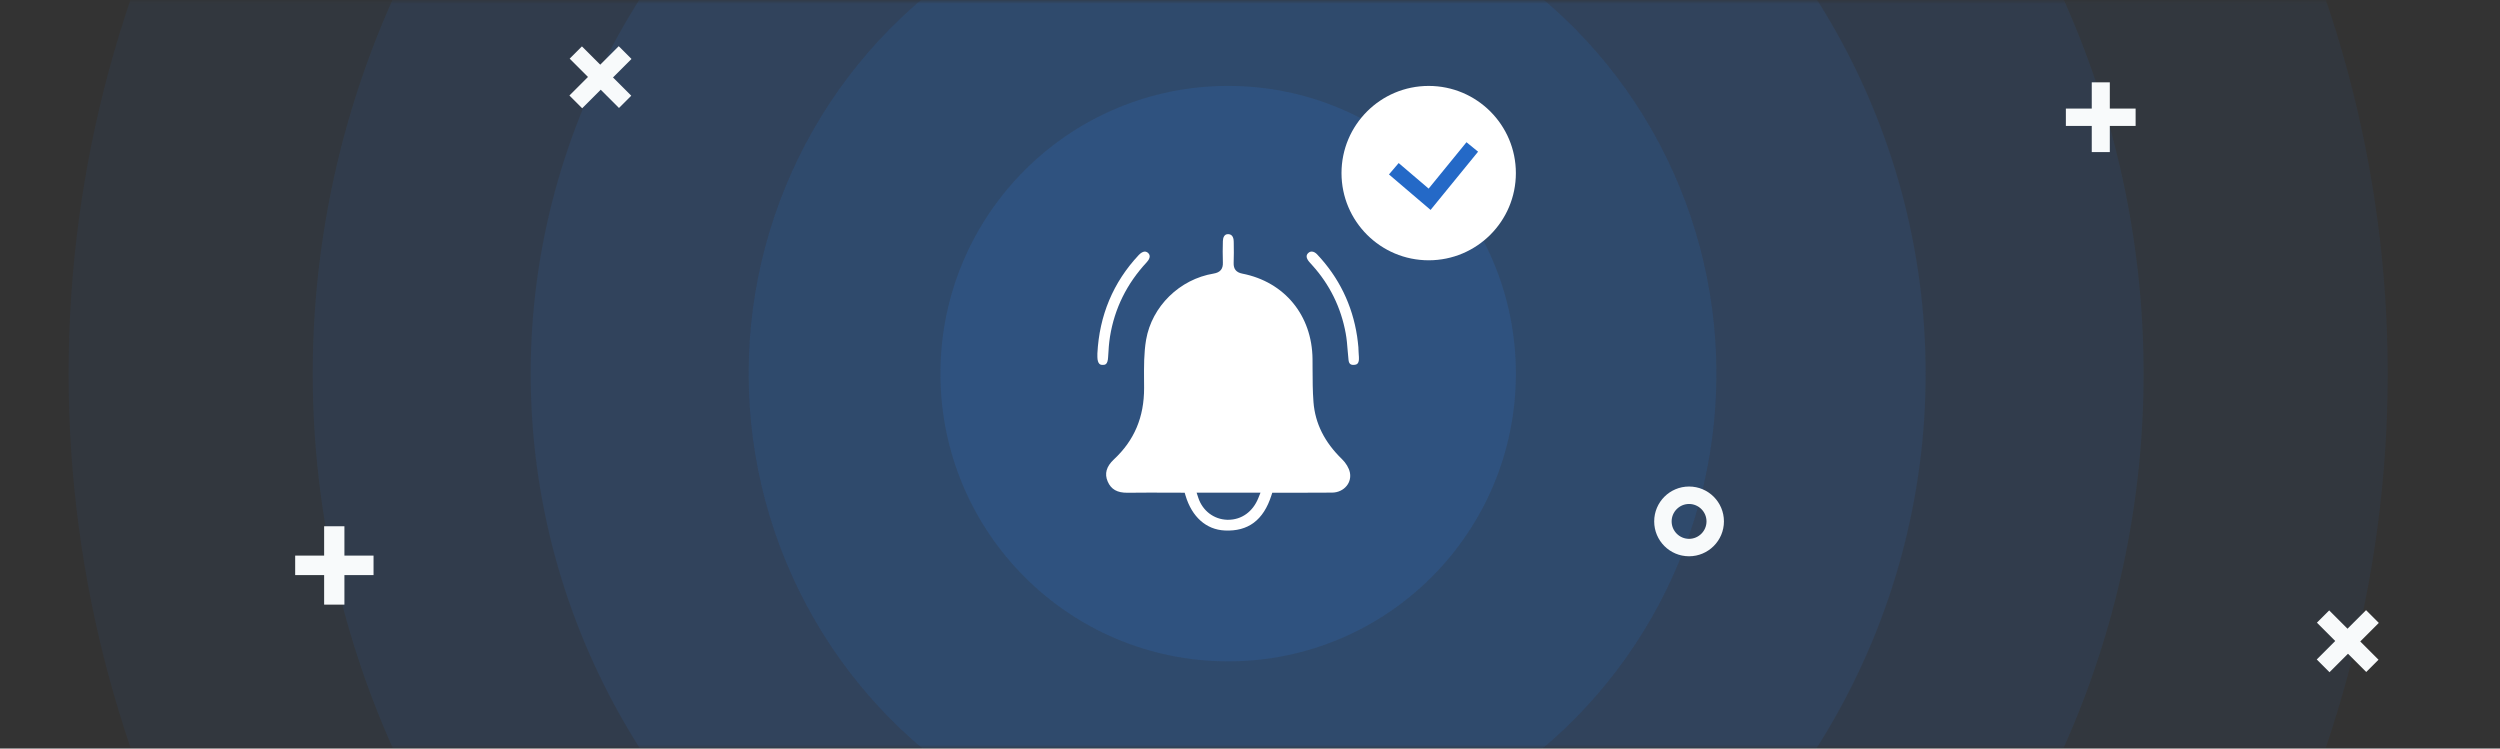 <svg width="334" height="100" viewBox="0 0 334 100" fill="none" xmlns="http://www.w3.org/2000/svg">
<rect x="0" y="0" width="334" height="100" fill="#333333" stroke="none"/>
<mask id="mask0" mask-type="alpha" maskUnits="userSpaceOnUse" x="0" y="0" width="334" height="100">
<rect width="334" height="100" fill="#C4C4C4"/>
</mask>
<g mask="url(#mask0)">
<circle opacity="0.1" cx="164.083" cy="49.918" r="93.183" fill="#2F80ED"/>
<ellipse opacity="0.12" cx="164.665" cy="49.918" rx="64.646" ry="65.228" fill="#2F80ED"/>
<circle opacity="0.08" cx="164.083" cy="49.918" r="122.303" fill="#2F80ED"/>
<circle opacity="0.06" cx="164.083" cy="49.918" r="154.918" fill="#2F80ED"/>
<circle opacity="0.15" cx="164.082" cy="49.917" r="38.438" fill="#2F80ED"/>
<path d="M177.972 65.813C178.755 65.806 179.463 65.473 179.921 64.902C180.329 64.389 180.475 63.754 180.342 63.113C180.221 62.529 179.819 61.856 179.297 61.349C176.952 59.072 175.704 56.571 175.481 53.717C175.366 52.255 175.366 50.767 175.36 49.33C175.36 48.875 175.36 48.42 175.353 47.964C175.296 42.134 171.614 37.658 165.969 36.555C165.147 36.394 164.784 35.933 164.816 35.112C164.854 34.246 164.841 33.348 164.829 32.489L164.822 32.232C164.822 32.014 164.759 31.296 164.109 31.283C163.567 31.244 163.389 31.751 163.376 32.2C163.351 33.111 163.338 34.086 163.376 35.067C163.414 35.926 163.026 36.401 162.147 36.548C157.598 37.299 153.89 40.935 153.119 45.392C152.82 47.15 152.832 49.016 152.845 50.825L152.852 51.819C152.864 55.712 151.546 58.835 148.825 61.368C147.806 62.318 147.532 63.286 147.991 64.338C148.443 65.383 149.265 65.839 150.615 65.832C151.603 65.819 152.584 65.813 153.571 65.813C154.285 65.813 154.992 65.813 155.712 65.819L158.273 65.826L158.388 66.211C159.235 69.052 161.14 70.751 163.612 70.873C166.746 71.027 168.798 69.501 169.855 66.198L169.976 65.826L172.678 65.832C174.449 65.826 176.213 65.832 177.972 65.813ZM168.103 66.563C167.371 68.372 165.874 69.443 164.083 69.443C164.039 69.443 164.001 69.443 163.956 69.443C162.185 69.392 160.675 68.25 160.102 66.531L159.866 65.819L168.403 65.819L168.103 66.563Z" fill="white"/>
<path d="M181.509 47.032L181.484 46.527L181.49 46.527C181.484 46.476 181.478 46.418 181.478 46.367C181.428 45.887 181.384 45.4 181.309 44.927C180.671 40.747 178.875 37.06 175.96 33.975C175.766 33.77 175.509 33.61 175.24 33.61C175.09 33.61 174.934 33.662 174.79 33.796C174.458 34.09 174.496 34.481 174.896 34.967C174.977 35.07 175.071 35.166 175.159 35.262L175.296 35.415C177.655 38.02 179.163 41.093 179.789 44.549C179.926 45.298 179.989 46.059 180.045 46.796C180.083 47.231 180.114 47.66 180.164 48.095C180.22 48.601 180.445 48.786 180.927 48.748C181.24 48.722 181.528 48.613 181.553 47.986C181.559 47.775 181.547 47.564 181.528 47.359C181.522 47.25 181.509 47.141 181.509 47.032Z" fill="white"/>
<path d="M146.873 48.604C146.979 48.712 147.147 48.764 147.353 48.751C147.621 48.744 147.995 48.732 148.045 47.701C148.095 46.671 148.164 45.807 148.301 44.943C148.906 41.212 150.552 37.885 153.19 35.05C153.508 34.705 153.807 34.212 153.408 33.815C153.265 33.674 153.102 33.617 152.946 33.61C152.697 33.617 152.416 33.777 152.142 34.065C148.731 37.699 146.873 42.128 146.611 47.221L146.611 47.458L146.611 47.701C146.617 48.13 146.711 48.444 146.873 48.604Z" fill="white"/>
</g>
<path d="M281.871 11L279.459 11L279.459 20.318L281.871 20.318L281.871 11Z" fill="#F8FAFB"/>
<path d="M285.318 14.506L276 14.506L276 16.824L285.318 16.824L285.318 14.506Z" fill="#F8FAFB"/>
<path d="M317.81 83.221L316.105 81.516L309.516 88.105L311.221 89.81L317.81 83.221Z" fill="#F8FAFB"/>
<path d="M317.769 88.138L311.18 81.549L309.541 83.188L316.13 89.777L317.769 88.138Z" fill="#F8FAFB"/>
<path d="M46.014 70.308H43.305V80.778H46.014V70.308Z" fill="#F8FAFB"/>
<path d="M49.905 74.228H39.436V76.832H49.905V74.228Z" fill="#F8FAFB"/>
<path d="M84.368 7.877L82.663 6.172L76.074 12.761L77.779 14.466L84.368 7.877Z" fill="#F8FAFB"/>
<path d="M84.335 12.786L77.746 6.197L76.107 7.836L82.696 14.425L84.335 12.786Z" fill="#F8FAFB"/>
<path d="M225.659 74.318C223.085 74.318 221 72.233 221 69.659C221 67.085 223.085 65 225.659 65C228.233 65 230.318 67.085 230.318 69.659C230.318 72.233 228.222 74.318 225.659 74.318ZM225.659 67.33C224.378 67.33 223.33 68.378 223.33 69.659C223.33 70.94 224.378 71.989 225.659 71.989C226.94 71.989 227.989 70.94 227.989 69.659C227.989 68.378 226.94 67.33 225.659 67.33Z" fill="#F8FAFB"/>
<circle cx="190.873" cy="23.127" r="11.648" fill="white"/>
<path d="M186.214 22.545L190.996 26.622L196.697 19.633" stroke="#2469C7" stroke-width="2"/>
</svg>
